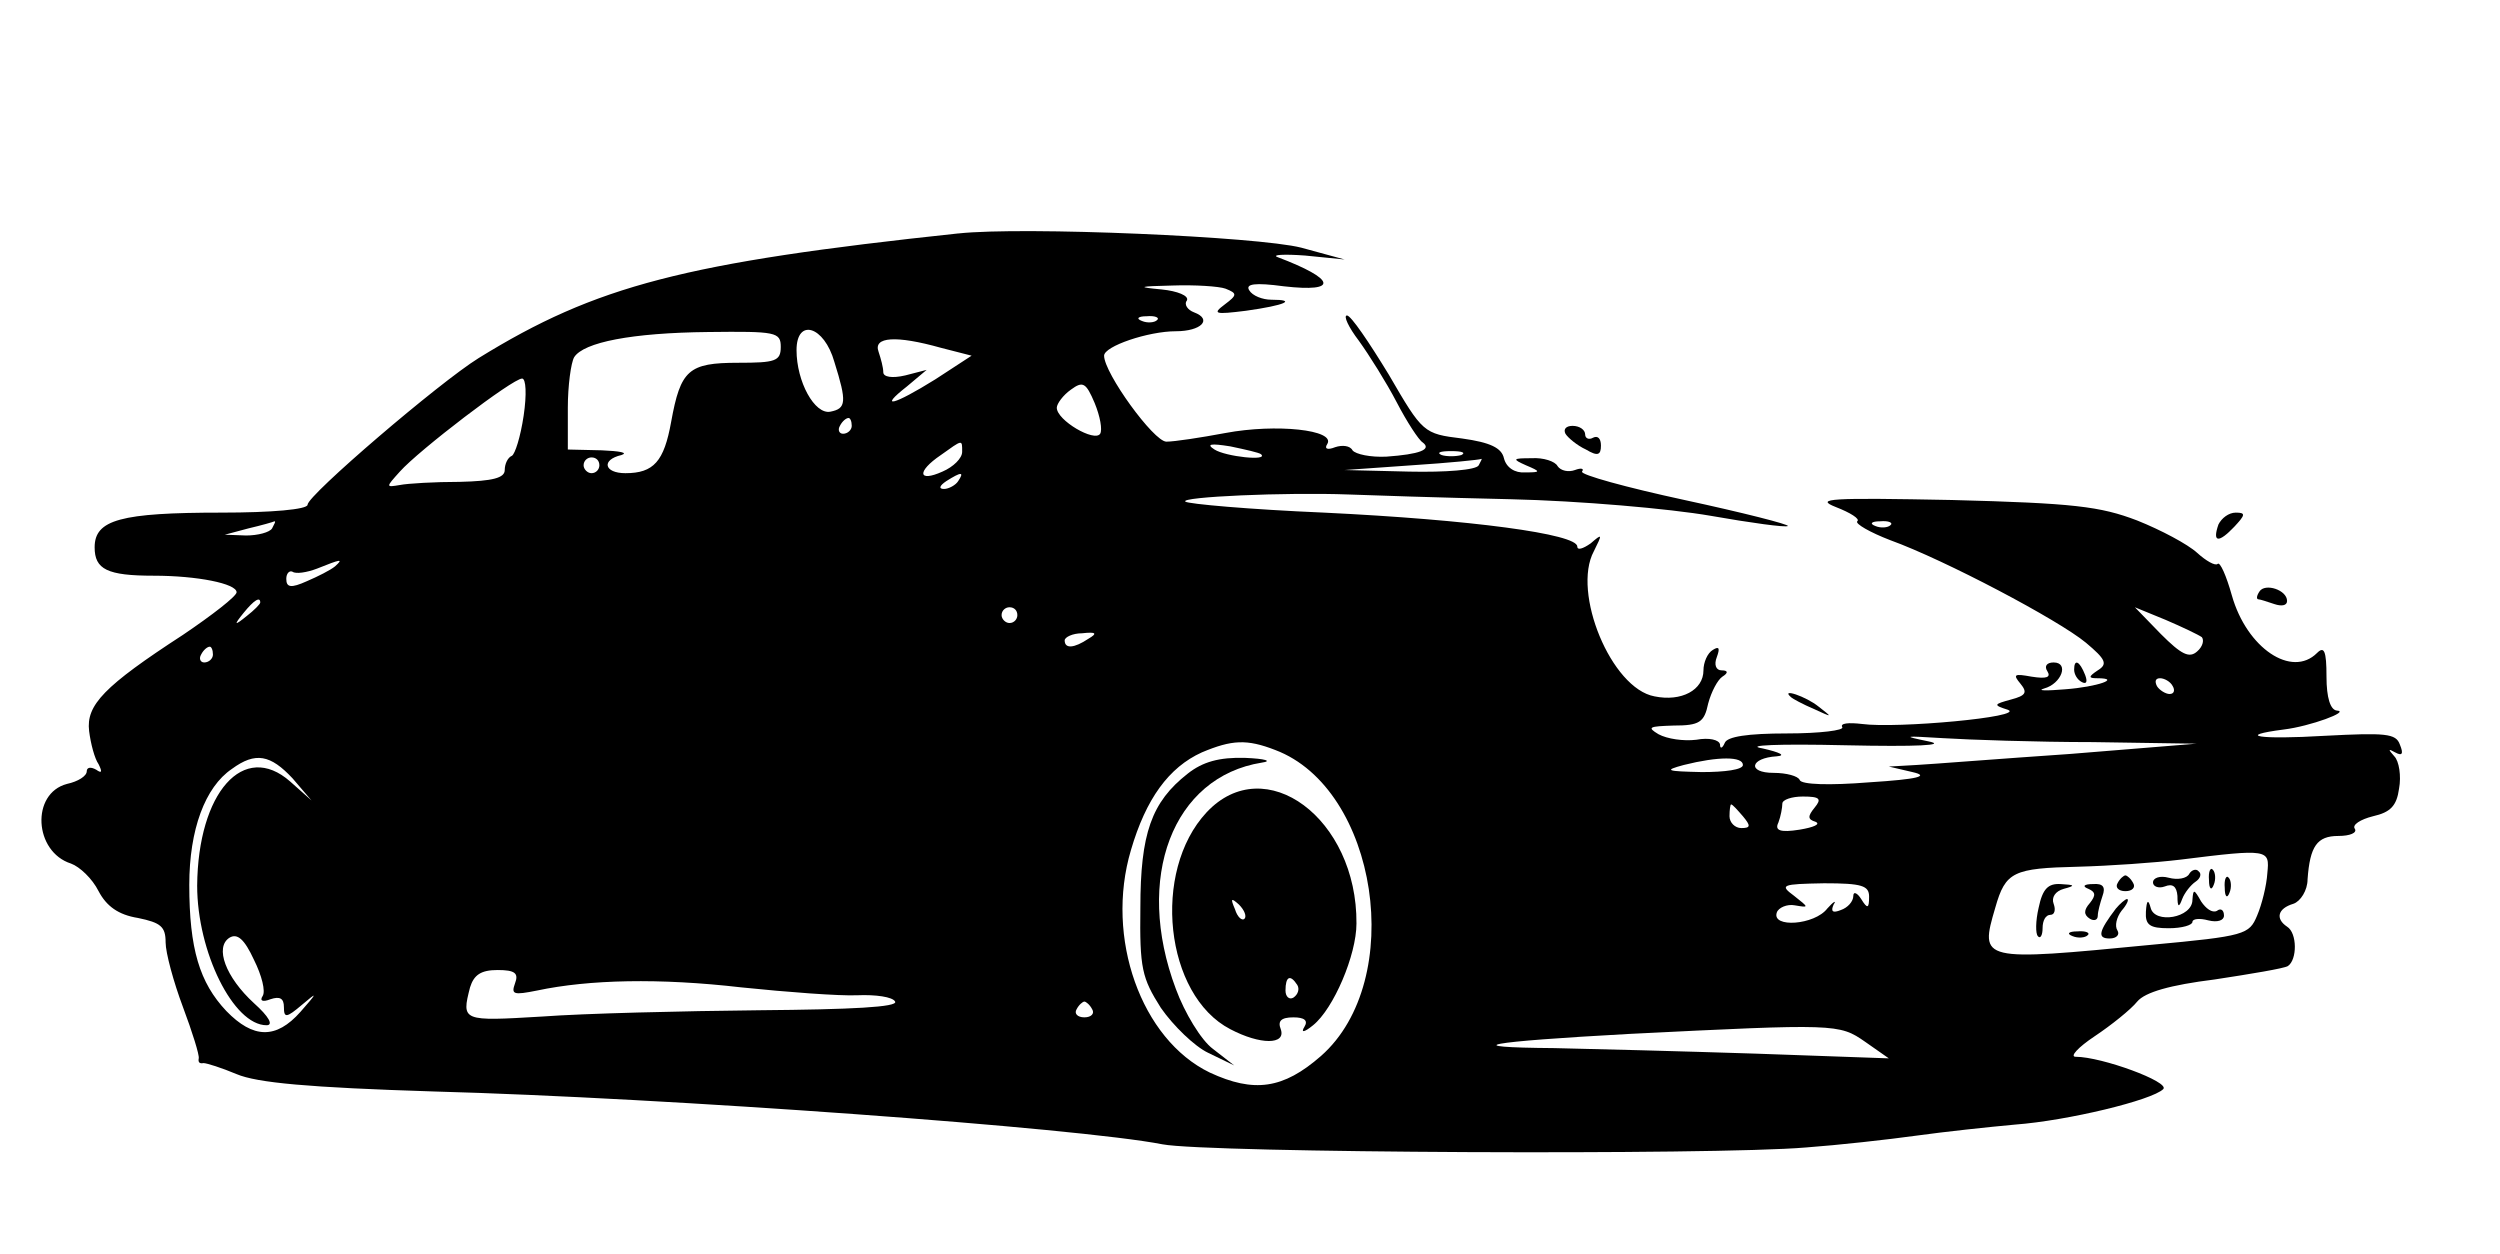 <?xml version="1.0" standalone="no"?>
<!DOCTYPE svg PUBLIC "-//W3C//DTD SVG 20010904//EN"
 "http://www.w3.org/TR/2001/REC-SVG-20010904/DTD/svg10.dtd">
<svg version="1.0" xmlns="http://www.w3.org/2000/svg"
 width="317pt" height="159pt" viewBox="0 0 317 159"
 preserveAspectRatio="xMidYMid meet">

<g transform="translate(0,159) scale(0.1,-0.1)"
fill="#000000" stroke="none">
<path d="M1215 1294 c-347 -37 -459 -66 -608 -158 -50 -31 -217 -174 -217
-186 0 -6 -46 -10 -109 -10 -128 0 -161 -9 -161 -44 0 -28 16 -36 75 -36 55 0
105 -10 105 -21 0 -5 -31 -29 -68 -54 -100 -65 -123 -89 -119 -122 2 -16 7
-35 12 -42 5 -10 4 -12 -3 -7 -7 4 -12 3 -12 -2 0 -6 -11 -13 -25 -16 -46 -12
-42 -86 5 -101 11 -4 27 -19 35 -35 10 -19 25 -30 50 -34 29 -6 35 -11 35 -31
0 -13 10 -50 22 -82 12 -32 21 -61 20 -65 -1 -5 1 -7 6 -6 4 0 23 -6 42 -14
26 -11 91 -17 250 -22 295 -8 817 -46 924 -67 57 -11 699 -14 816 -4 41 3 104
10 140 15 36 5 92 11 125 14 67 5 174 31 188 45 9 9 -78 41 -111 41 -8 0 3 12
24 26 21 14 46 34 54 44 10 12 42 21 98 28 46 7 88 14 93 17 12 8 12 42 -1 50
-15 10 -12 23 8 29 9 3 18 17 18 31 3 42 12 55 39 55 15 0 24 4 21 9 -4 5 7
12 23 16 22 5 30 13 33 35 3 16 0 35 -6 41 -8 9 -8 10 1 5 9 -5 11 -2 6 10 -5
14 -18 15 -95 11 -84 -5 -114 0 -52 8 33 4 85 23 67 24 -8 1 -13 16 -13 43 0
33 -3 39 -12 30 -32 -32 -89 6 -108 73 -7 25 -15 43 -18 40 -3 -3 -15 4 -26
14 -12 11 -46 29 -76 41 -47 18 -81 22 -235 26 -154 3 -175 2 -147 -9 18 -7
31 -15 27 -18 -3 -3 16 -14 42 -24 69 -25 213 -101 248 -130 25 -21 28 -27 15
-35 -12 -8 -12 -10 -1 -10 32 0 0 -11 -40 -14 -24 -2 -37 -2 -27 1 22 6 32 33
12 33 -9 0 -12 -5 -8 -11 5 -8 -1 -10 -20 -7 -22 4 -24 3 -14 -9 9 -11 7 -15
-12 -20 -22 -6 -23 -7 -4 -13 23 -9 -141 -24 -185 -18 -17 2 -28 1 -25 -4 3
-4 -28 -8 -70 -8 -50 0 -76 -4 -79 -12 -3 -7 -6 -8 -6 -2 -1 6 -14 9 -30 6
-16 -2 -37 1 -48 7 -15 9 -12 10 19 11 33 0 39 4 44 28 4 15 12 30 18 34 8 5
7 8 -1 8 -7 0 -10 7 -6 17 4 11 3 14 -5 9 -7 -4 -12 -16 -12 -26 0 -25 -28
-40 -62 -33 -55 10 -105 132 -77 184 11 22 11 23 -4 10 -10 -7 -17 -9 -17 -4
0 16 -135 34 -321 43 -94 4 -173 11 -176 14 -7 6 127 12 207 9 25 -1 117 -4
205 -6 88 -2 202 -12 254 -21 51 -9 95 -15 98 -13 2 2 -57 17 -131 33 -74 16
-132 32 -130 36 3 4 -1 5 -9 2 -8 -3 -18 -1 -22 5 -3 6 -18 11 -33 10 -24 0
-25 -1 -7 -9 19 -8 19 -9 -1 -9 -13 -1 -24 6 -27 18 -3 13 -17 20 -53 25 -49
6 -50 7 -93 81 -25 41 -48 75 -53 75 -5 0 2 -15 15 -32 13 -18 35 -53 48 -78
13 -25 28 -48 33 -51 12 -9 -4 -15 -46 -18 -20 -1 -39 3 -43 8 -3 6 -13 7 -22
4 -10 -4 -14 -2 -10 4 11 18 -65 26 -129 14 -32 -6 -65 -11 -75 -11 -16 0 -79
87 -79 109 0 12 56 31 91 31 32 0 47 15 23 24 -8 3 -13 10 -9 15 3 6 -12 12
-32 14 -32 3 -30 4 14 5 28 1 59 -1 67 -4 15 -6 15 -8 -1 -20 -16 -12 -13 -13
27 -8 50 7 65 14 32 14 -11 0 -24 5 -28 12 -5 8 7 10 44 5 70 -8 66 9 -8 37
-8 3 8 4 35 2 l50 -5 -55 15 c-55 14 -352 27 -435 18z m252 -110 c-3 -3 -12
-4 -19 -1 -8 3 -5 6 6 6 11 1 17 -2 13 -5z m-477 -34 c0 -18 -7 -20 -54 -20
-63 0 -73 -9 -85 -75 -9 -50 -22 -65 -58 -65 -27 0 -31 17 -5 23 9 3 -2 5 -25
6 l-43 1 0 53 c0 28 4 57 8 64 12 19 73 31 170 32 86 1 92 0 92 -19z m68 -19
c16 -51 15 -59 -5 -63 -20 -4 -43 38 -43 78 0 41 35 31 48 -15z m135 18 l39
-10 -46 -30 c-53 -33 -73 -38 -36 -9 l25 21 -27 -7 c-17 -4 -28 -2 -28 4 0 6
-3 17 -6 26 -7 19 22 21 79 5z m-529 -86 c-4 -27 -11 -49 -15 -51 -5 -2 -9
-10 -9 -18 0 -10 -15 -14 -57 -15 -32 0 -66 -2 -76 -4 -18 -3 -18 -3 0 17 24
27 143 118 155 118 5 0 6 -20 2 -47z m731 -23 c-7 -11 -55 17 -55 33 0 5 8 16
18 23 15 11 19 9 30 -17 7 -17 10 -34 7 -39z m-315 10 c0 -5 -5 -10 -11 -10
-5 0 -7 5 -4 10 3 6 8 10 11 10 2 0 4 -4 4 -10z m140 -33 c0 -8 -11 -19 -25
-25 -31 -14 -33 0 -2 21 28 20 27 20 27 4z m379 -3 c10 -9 -45 -3 -59 6 -11 7
-5 8 20 4 19 -4 37 -8 39 -10z m254 -1 c-7 -2 -19 -2 -25 0 -7 3 -2 5 12 5 14
0 19 -2 13 -5z m-1093 -13 c0 -5 -4 -10 -10 -10 -5 0 -10 5 -10 10 0 6 5 10
10 10 6 0 10 -4 10 -10z m1115 0 c-3 -6 -42 -9 -88 -8 l-82 2 85 6 c47 3 86 7
88 8 2 1 0 -2 -3 -8z m-660 -20 c-3 -5 -12 -10 -18 -10 -7 0 -6 4 3 10 19 12
23 12 15 0z m-870 -60 c-3 -5 -18 -9 -33 -9 l-27 1 30 8 c17 4 31 8 33 9 2 0
0 -3 -3 -9z m2052 4 c-3 -3 -12 -4 -19 -1 -8 3 -5 6 6 6 11 1 17 -2 13 -5z
m-1972 -52 c-6 -5 -22 -13 -36 -19 -20 -9 -26 -8 -26 3 0 7 4 11 8 9 4 -3 18
-1 31 4 30 12 34 13 23 3z m-95 -46 c0 -2 -8 -10 -17 -17 -16 -13 -17 -12 -4
4 13 16 21 21 21 13z m960 -16 c0 -5 -4 -10 -10 -10 -5 0 -10 5 -10 10 0 6 5
10 10 10 6 0 10 -4 10 -10z m1502 -28 c3 -4 1 -12 -6 -18 -10 -9 -20 -4 -46
22 l-33 34 39 -16 c21 -9 42 -19 46 -22z m-1412 -2 c-18 -12 -30 -13 -30 -2 0
4 10 9 22 9 18 2 20 0 8 -7z m-1110 -20 c0 -5 -5 -10 -11 -10 -5 0 -7 5 -4 10
3 6 8 10 11 10 2 0 4 -4 4 -10z m2485 -40 c3 -5 2 -10 -4 -10 -5 0 -13 5 -16
10 -3 6 -2 10 4 10 5 0 13 -4 16 -10z m-101 -71 l131 -2 -160 -13 c-88 -6
-176 -13 -195 -14 l-35 -2 30 -7 c22 -5 8 -9 -55 -13 -50 -4 -86 -3 -88 3 -2
5 -17 9 -33 9 -34 0 -30 19 4 21 12 1 4 5 -18 10 -24 4 19 6 105 4 91 -2 130
0 105 5 -34 7 -31 7 19 4 32 -2 118 -5 190 -5z m-1037 -10 c130 -49 167 -292
58 -388 -48 -42 -85 -47 -141 -21 -87 42 -133 171 -100 282 19 65 48 105 90
124 38 16 57 17 93 3z m-1246 -36 l24 -28 -27 24 c-59 52 -117 -14 -118 -132
0 -84 46 -177 88 -177 9 0 3 11 -16 28 -36 33 -50 71 -31 83 10 6 19 -2 31
-28 10 -20 15 -40 11 -46 -4 -6 0 -8 10 -4 12 4 17 1 17 -10 0 -14 3 -14 23 3
20 17 20 16 -2 -9 -31 -35 -60 -34 -94 1 -34 36 -47 79 -47 160 0 70 20 124
54 147 30 22 49 18 77 -12z m1839 17 c0 -6 -23 -9 -52 -9 -45 1 -49 2 -23 9
44 11 75 11 75 0z m91 -54 c-9 -11 -9 -15 1 -18 7 -3 -2 -7 -20 -10 -25 -4
-32 -1 -27 9 3 8 5 19 5 24 0 5 12 9 26 9 22 0 24 -3 15 -14z m-91 -11 c10
-12 10 -15 -2 -15 -8 0 -15 7 -15 15 0 8 1 15 2 15 2 0 8 -7 15 -15z m665 -72
c-1 -16 -7 -40 -13 -54 -10 -24 -15 -26 -134 -37 -217 -21 -218 -21 -198 47
13 46 23 50 105 52 39 1 97 5 130 9 112 14 113 13 110 -17z m-505 -30 c0 -15
-2 -16 -10 -3 -5 8 -10 10 -10 4 0 -7 -7 -15 -16 -18 -10 -4 -13 -2 -9 7 4 6
0 4 -8 -5 -16 -21 -71 -25 -64 -5 2 6 13 11 23 9 18 -3 18 -3 -1 12 -19 14
-16 15 38 16 48 0 57 -3 57 -17z m-1717 -110 c-5 -14 -2 -15 28 -9 66 14 155
16 259 4 58 -6 124 -11 147 -10 23 1 45 -2 48 -8 4 -7 -55 -10 -172 -11 -98
-1 -222 -4 -276 -8 -101 -6 -102 -6 -91 37 5 16 14 22 35 22 22 0 27 -4 22
-17z m732 -33 c3 -5 -1 -10 -10 -10 -9 0 -13 5 -10 10 3 6 8 10 10 10 2 0 7
-4 10 -10z m980 -41 l30 -21 -169 6 c-93 3 -208 6 -255 7 -126 1 -87 8 95 18
262 13 266 13 299 -10z"/>
<path d="M1506 609 c-46 -36 -60 -76 -60 -170 -1 -77 2 -89 26 -127 16 -23 43
-49 60 -57 l33 -16 -27 21 c-15 11 -36 46 -47 76 -53 141 -4 269 109 287 14 2
4 5 -21 6 -33 1 -54 -5 -73 -20z"/>
<path d="M1530 560 c-70 -75 -53 -232 30 -275 38 -20 71 -20 64 0 -4 10 0 15
16 15 14 0 19 -4 14 -12 -5 -8 0 -7 11 2 26 21 55 89 55 129 1 133 -116 220
-190 141z m48 -135 c-3 -3 -9 2 -12 12 -6 14 -5 15 5 6 7 -7 10 -15 7 -18z
m67 -84 c3 -5 1 -12 -5 -16 -5 -3 -10 1 -10 9 0 18 6 21 15 7z"/>
<path d="M2776 482 c-3 -6 -15 -8 -26 -5 -11 3 -20 0 -20 -6 0 -5 7 -8 15 -5
10 4 15 0 16 -12 0 -15 2 -15 6 -4 3 8 11 18 17 22 6 4 8 10 4 13 -3 4 -9 2
-12 -3z"/>
<path d="M2801 474 c0 -11 3 -14 6 -6 3 7 2 16 -1 19 -3 4 -6 -2 -5 -13z"/>
<path d="M2685 470 c-3 -5 1 -10 10 -10 9 0 13 5 10 10 -3 6 -8 10 -10 10 -2
0 -7 -4 -10 -10z"/>
<path d="M2821 464 c0 -11 3 -14 6 -6 3 7 2 16 -1 19 -3 4 -6 -2 -5 -13z"/>
<path d="M2585 439 c-4 -17 -4 -33 -1 -36 3 -4 6 1 6 10 0 10 4 17 10 17 5 0
7 6 4 14 -3 8 2 16 13 19 15 4 14 5 -4 6 -16 1 -23 -6 -28 -30z"/>
<path d="M2648 463 c9 -4 10 -8 2 -18 -8 -9 -8 -15 0 -20 5 -3 10 -2 10 4 0 5
3 16 6 25 4 11 1 16 -12 15 -12 0 -14 -3 -6 -6z"/>
<path d="M2780 449 c0 -23 -48 -31 -53 -10 -3 11 -5 10 -6 -5 -1 -17 5 -21 29
-21 17 0 30 4 30 8 0 4 9 5 20 2 12 -3 20 0 20 6 0 7 -4 10 -9 6 -6 -3 -14 3
-20 12 -9 16 -10 16 -11 2z"/>
<path d="M2683 438 c-22 -29 -24 -38 -8 -38 9 0 13 5 10 10 -4 6 -1 17 5 25 7
8 10 15 7 15 -2 0 -9 -6 -14 -12z"/>
<path d="M2628 403 c7 -3 16 -2 19 1 4 3 -2 6 -13 5 -11 0 -14 -3 -6 -6z"/>
<path d="M1985 1040 c3 -5 15 -15 26 -20 15 -9 19 -7 19 5 0 9 -4 13 -10 10
-5 -3 -10 -1 -10 4 0 6 -7 11 -16 11 -8 0 -12 -4 -9 -10z"/>
<path d="M2813 925 c-8 -23 0 -24 20 -3 14 15 15 18 2 18 -9 0 -18 -7 -22 -15z"/>
<path d="M2865 840 c-4 -6 -4 -10 -1 -10 2 0 11 -3 20 -6 9 -3 16 -2 16 4 0
14 -28 23 -35 12z"/>
<path d="M2630 741 c0 -6 4 -13 10 -16 6 -3 7 1 4 9 -7 18 -14 21 -14 7z"/>
<path d="M2271 706 c2 -2 15 -9 29 -15 24 -11 24 -11 6 3 -16 13 -49 24 -35
12z"/>
</g>
</svg>
